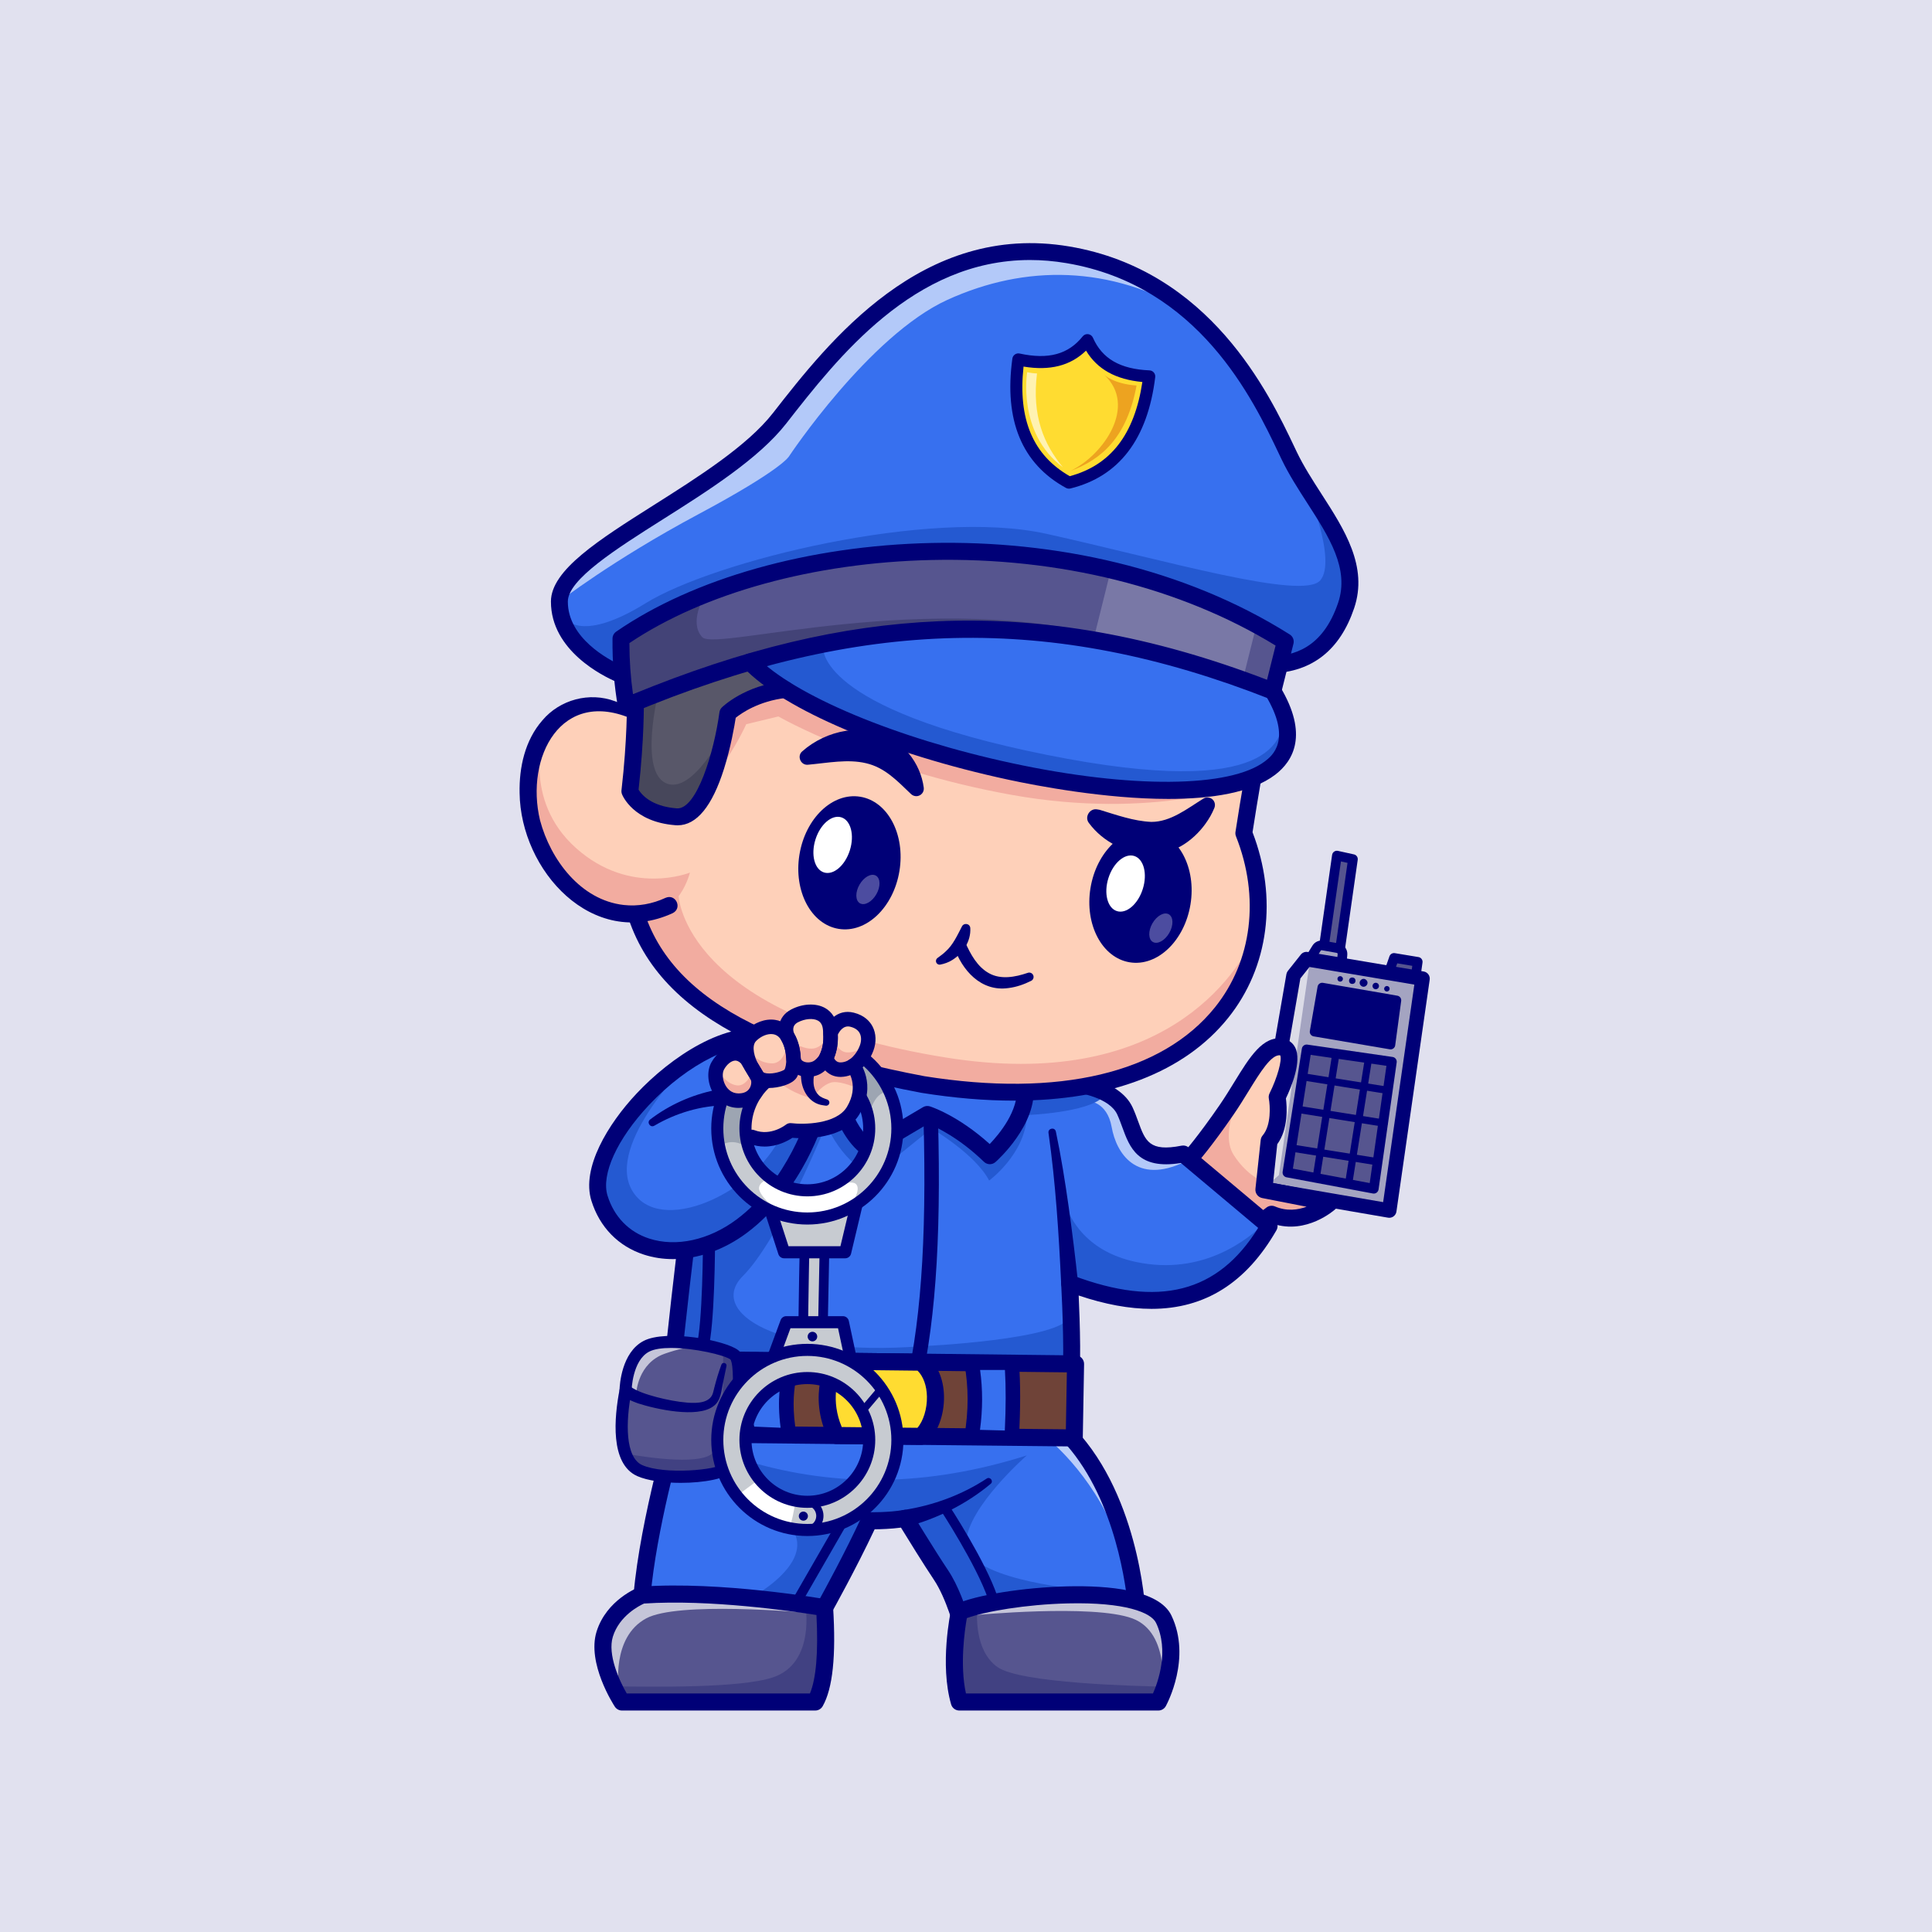 <?xml version="1.0" encoding="utf-8"?>
<!-- Generator: Adobe Illustrator 27.5.0, SVG Export Plug-In . SVG Version: 6.00 Build 0)  -->
<svg version="1.1" id="Layer_1" xmlns="http://www.w3.org/2000/svg" xmlns:xlink="http://www.w3.org/1999/xlink" x="0px" y="0px"
	 viewBox="0 0 4000 4000" style="enable-background:new 0 0 4000 4000;" xml:space="preserve">
<g>
	<g>
		<rect style="fill:#E1E1EF;" width="4000" height="4000"/>
	</g>
	<g>
		<g>
			<path style="fill:#3770EF;" d="M2353.85,3337.5l-188.75,17.15l-171.5,15.551c0,0-17.5-67.7-45.4-109.351
				c-27.85-41.65-73.85-117.25-73.85-117.25c-34.7,5.95-74.75,4.95-74.75,4.95c-39.1,84.7-92.35,180-92.35,180
				s-52.55,17.85-118.5,32.6c-114.05,25.6-268.15,42.1-259.35-58.65c13.85-158.9,79.1-376.35,79.1-376.35l244.2-12
				c0,0,406.1-91.4,547.3,43.5c0.95,0.9,1.9,1.849,2.85,2.8c75.25,73.5,113.3,178.4,132.4,258.9
				C2351.25,3287.05,2353.85,3337.5,2353.85,3337.5z"/>
		</g>
		<g style="opacity:0.66;">
			<path style="fill:#FFFFFF;" d="M2335.25,3219.35c-8.15-8.5-16.1-21.5-23.55-40.05c-53.05-131.9-144.3-202.2-144.3-202.2
				l35.45-16.65C2278.1,3033.95,2316.15,3138.85,2335.25,3219.35z"/>
		</g>
		<g>
			<path style="fill:#2459D1;" d="M2226.8,3289.5c0,0-25.35,28.251-61.7,65.15l-171.5,15.551c0,0-17.5-67.7-45.4-109.351
				c-27.85-41.65-73.85-117.25-73.85-117.25c-34.7,5.95-74.75,4.95-74.75,4.95c-39.1,84.7-92.35,180-92.35,180
				s-52.55,17.85-118.5,32.6c-38.5-21.4-64-36.1-64-36.1s179.5-84.4,109.85-166.65c-69.7-82.25-173.8-116.949-173.8-116.949
				l90.8-15.15c178.45,52.35,368.95,52.1,574.4-13.1c0,0-122.2,106.55-126,180.45S2226.8,3289.5,2226.8,3289.5z"/>
		</g>
		<g>
			<path style="fill:#000077;" d="M1444.033,3398.235c-42.241,0-79.795-6.948-103.857-25.833
				c-21.201-16.641-31.016-41.335-28.389-71.421c13.882-158.899,77.126-370.969,79.812-379.919
				c2.148-7.163,8.577-12.195,16.047-12.561l242.671-11.929c31.658-6.975,418.511-88.655,561.88,48.303
				c144.612,138.135,158.75,381.406,159.282,391.694c0.488,9.473-6.594,17.639-16.04,18.496l-360.247,32.729
				c-8.623,0.774-16.528-4.795-18.694-13.167c-0.168-0.649-17.097-65.33-42.949-103.936c-21.741-32.466-54.661-85.85-68.179-107.908
				c-21.038,2.717-41.982,3.357-54.531,3.462c-38.379,81.682-87.681,170.005-88.196,170.925c-2.131,3.813-5.603,6.702-9.739,8.105
				C1691.953,3352.385,1552.539,3398.235,1444.033,3398.235z M1421.946,2943.157c-13.645,47.493-63.25,226.685-74.973,360.901
				c-1.606,18.374,3.162,31.262,15.005,40.557c58.423,45.867,254.253-4.717,333.142-30.635
				c12.192-22.102,55.647-101.733,88.455-172.842c2.952-6.399,9.507-10.305,16.477-10.256c0.378,0.005,38.777,0.884,71.304-4.69
				c7.134-1.226,14.304,2.036,18.071,8.228c0.459,0.754,46.113,75.771,73.469,116.621c21.45,32.031,36.758,77.292,43.682,100.256
				l328.164-29.812c-5.923-56.746-33.523-242.734-146.938-351.072c-132.727-126.775-527.273-39.937-531.243-39.048
				c-0.989,0.222-1.997,0.359-3.008,0.408L1421.946,2943.157z"/>
		</g>
		<g>
			<g>
				<polygon style="fill:#56558F;" points="2886.157,1983.265 2935.248,1991.384 2930.289,2026.666 2874.504,2016.488 				"/>
			</g>
			<g>
				<path style="fill:#000077;" d="M2930.288,2036.667c-0.598,0-1.199-0.054-1.794-0.164l-55.784-10.181
					c-2.878-0.525-5.381-2.283-6.851-4.812s-1.76-5.574-0.791-8.335l11.653-33.223c1.609-4.583,6.274-7.346,11.067-6.555
					l49.092,8.12c5.356,0.886,9.028,5.881,8.271,11.257l-4.961,35.283c-0.378,2.698-1.841,5.122-4.048,6.716
					C2934.426,2036.013,2932.375,2036.667,2930.288,2036.667z M2887.815,2008.75l34.021,6.211l2.151-15.303l-31.174-5.156
					L2887.815,2008.75z"/>
			</g>
			<g>
				<polyline style="fill:#56558F;" points="2740.372,1964.05 2767.893,1771.405 2801.116,1778.717 2773.595,1971.361 				"/>
			</g>
			<g>
				<path style="fill:#000077;" d="M2773.608,1981.365c-0.471,0-0.947-0.034-1.426-0.103c-5.469-0.781-9.268-5.847-8.486-11.313
					l26.208-183.462l-13.635-3l-25.999,181.978c-0.784,5.466-5.864,9.26-11.313,8.486c-5.469-0.781-9.268-5.847-8.486-11.313
					l27.522-192.646c0.393-2.754,1.917-5.22,4.204-6.804c2.285-1.584,5.134-2.141,7.844-1.548l33.223,7.312
					c5.112,1.123,8.491,5.999,7.751,11.179l-27.52,192.646C2782.783,1977.764,2778.503,1981.362,2773.608,1981.365z"/>
			</g>
			<g>
				<path style="fill:#A4A4C1;" d="M2713.967,1982.273l11.816-19.15c2.633-4.267,7.604-6.494,12.541-5.617l31.08,5.519
					c6.233,1.107,10.59,6.788,10.042,13.094l-1.326,15.265"/>
			</g>
			<g>
				<path style="fill:#000077;" d="M2778.132,2001.384c-0.291,0-0.583-0.012-0.876-0.037c-5.503-0.479-9.575-5.327-9.099-10.828
					l1.326-15.266c0.1-1.155-0.684-2.18-1.826-2.383l-31.082-5.52c-0.894-0.164-1.794,0.237-2.28,1.021l-11.816,19.153
					c-2.9,4.7-9.065,6.157-13.762,3.259c-4.7-2.9-6.16-9.063-3.259-13.762l11.816-19.15c4.817-7.808,13.765-11.807,22.798-10.212
					l31.082,5.52c11.409,2.024,19.258,12.258,18.257,23.804l-1.326,15.266C2787.629,1997.456,2783.262,2001.384,2778.132,2001.384z"
					/>
			</g>
			<g>
				<polygon style="fill:#A4A4C1;" points="2704.917,1985.744 2945.165,2026.157 2876.302,2506.281 2602.025,2459.05 
					2678.14,2019.463 				"/>
			</g>
			<g style="opacity:0.62;">
				<polygon style="fill:#FFFFFF;" points="2711.764,1991.384 2647.893,2432.769 2627.562,2450.868 2685.579,2016.488 				"/>
			</g>
			<g>
				<path style="fill:#000077;" d="M2876.301,2521.282c-0.847,0-1.699-0.071-2.546-0.217l-274.277-47.231
					c-3.921-0.676-7.415-2.883-9.709-6.135s-3.203-7.285-2.524-11.206l76.116-439.587c0.43-2.476,1.472-4.802,3.035-6.77
					l26.777-33.718c3.396-4.275,8.867-6.353,14.233-5.464l240.249,40.413c8.03,1.35,13.516,8.862,12.361,16.921l-68.865,480.125
					c-0.576,4.011-2.749,7.617-6.025,10.002C2882.544,2520.291,2879.451,2521.282,2876.301,2521.282z M2619.365,2446.816
					l244.277,42.065l64.597-450.361l-217.083-36.516l-18.892,23.789L2619.365,2446.816z"/>
			</g>
			<g>
				<path style="fill:#000077;" d="M2739.054,2034.86l154.052,26.629c5.1,0.882,8.589,5.638,7.898,10.767l-12.401,92.045
					c-0.727,5.396-5.783,9.115-11.151,8.202l-157.677-26.832c-5.255-0.894-8.781-5.89-7.865-11.141l16.026-91.842
					C2728.848,2037.458,2733.823,2033.955,2739.054,2034.86z"/>
			</g>
			<g>
				
					<ellipse transform="matrix(0.707 -0.707 0.707 0.707 -611.726 2592.597)" style="fill:#000077;" cx="2823.678" cy="2034.717" rx="8.051" ry="8.051"/>
			</g>
			<g>
				<path style="fill:#000077;" d="M2855.041,2041.412c0,3.697-2.997,6.694-6.694,6.694c-3.697,0-6.694-2.997-6.694-6.694
					c0-3.697,2.997-6.694,6.694-6.694C2852.044,2034.717,2855.041,2037.714,2855.041,2041.412z"/>
			</g>
			<g>
				<circle style="fill:#000077;" cx="2799.733" cy="2030.441" r="6.694"/>
			</g>
			<g>
				<path style="fill:#000077;" d="M2877.107,2047.114c0,3.149-2.553,5.703-5.702,5.703s-5.703-2.553-5.703-5.703
					c0-3.149,2.553-5.702,5.703-5.702S2877.107,2043.965,2877.107,2047.114z"/>
			</g>
			<g>
				<path style="fill:#000077;" d="M2780.413,2026.666c0,3.149-2.553,5.703-5.702,5.703s-5.702-2.553-5.702-5.703
					s2.553-5.703,5.702-5.703S2780.413,2023.517,2780.413,2026.666z"/>
			</g>
			<g>
				<polygon style="fill:#56558F;" points="2705.227,2172.64 2881.786,2198.212 2844.262,2461.176 2665.434,2427.624 				"/>
			</g>
			<g>
				<path style="fill:#000077;" d="M2844.263,2471.174c-0.615,0-1.23-0.056-1.843-0.171l-178.828-33.55
					c-5.313-0.996-8.87-6.033-8.037-11.372l39.792-254.983c0.845-5.413,5.872-9.141,11.313-8.354l176.56,25.571
					c5.459,0.791,9.246,5.85,8.467,11.311l-37.524,262.961c-0.386,2.7-1.858,5.125-4.075,6.714
					C2848.376,2470.53,2846.338,2471.174,2844.263,2471.174z M2676.812,2419.585l159.028,29.834l34.639-242.739l-156.897-22.725
					L2676.812,2419.585z"/>
			</g>
			<g>
				<path style="fill:#000077;" d="M2726.001,2440.269c-0.391,0-0.786-0.029-1.184-0.093c-4.092-0.649-6.882-4.492-6.233-8.582
					l39.878-251.345c0.649-4.094,4.495-6.887,8.582-6.233c4.092,0.649,6.882,4.492,6.233,8.582l-39.878,251.345
					C2732.813,2437.637,2729.624,2440.269,2726.001,2440.269z"/>
			</g>
			<g>
				<path style="fill:#000077;" d="M2792.847,2454.216c-0.391,0-0.786-0.029-1.184-0.093c-4.092-0.649-6.882-4.492-6.233-8.582
					l39.875-251.345c0.649-4.089,4.504-6.887,8.582-6.233c4.092,0.649,6.882,4.492,6.233,8.582l-39.875,251.345
					C2799.658,2451.584,2796.47,2454.216,2792.847,2454.216z"/>
			</g>
			<g>
				<path style="fill:#000077;" d="M2873.337,2264.988c-0.396,0-0.793-0.029-1.194-0.095l-172.874-27.654
					c-4.092-0.654-6.875-4.5-6.221-8.589c0.652-4.092,4.509-6.902,8.589-6.221l172.874,27.654c4.092,0.654,6.875,4.5,6.221,8.589
					C2880.144,2262.361,2876.956,2264.988,2873.337,2264.988z"/>
			</g>
			<g>
				<path style="fill:#000077;" d="M2865.654,2332.842c-0.396,0-0.793-0.029-1.194-0.095l-172.874-27.654
					c-4.092-0.654-6.875-4.5-6.221-8.589c0.652-4.092,4.512-6.895,8.589-6.221l172.874,27.654c4.092,0.654,6.875,4.5,6.221,8.589
					C2872.461,2330.215,2869.272,2332.842,2865.654,2332.842z"/>
			</g>
			<g>
				<path style="fill:#000077;" d="M2852.314,2412.839c-0.396,0-0.793-0.029-1.194-0.095l-172.874-27.654
					c-4.092-0.654-6.875-4.5-6.221-8.589c0.654-4.092,4.521-6.89,8.589-6.221l172.874,27.654c4.092,0.654,6.875,4.5,6.221,8.589
					C2859.121,2410.212,2855.933,2412.839,2852.314,2412.839z"/>
			</g>
		</g>
		<g>
			<path style="fill:#FED0B9;" d="M2753.5,2490.05c0,0-56.45,51.35-120.7,23.85l-32.5,24.95l-137.75-139c0,0,32.35-37,77.25-102.45
				c12.15-17.75,23.2-35.9,33.6-52.8c27.9-45.3,51.25-81.55,79.95-76.849c39.4,6.4-9.2,103.6-9.2,103.6s11.15,58.3-16.6,90.75
				l-9.25,85.751l-1.65,15.399L2753.5,2490.05z"/>
		</g>
		<g>
			<path style="fill:#F2ACA0;" d="M2753.5,2490.05c0,0-56.45,51.35-120.7,23.85l-32.5,24.95l-137.75-139c0,0,32.35-37,77.25-102.45
				c12.15-17.75,23.2-35.9,33.6-52.8l4.8-0.95c0,0-56.9,96.7-23.8,147.85c23.35,36.1,50.15,50.8,63.9,56.35l-1.65,15.399
				L2753.5,2490.05z"/>
		</g>
		<g>
			<path style="fill:#000077;" d="M2600.3,2556.331c-5.256,0-10.457-2.358-13.901-6.853c-5.879-7.671-4.429-18.655,3.242-24.536
				l32.524-24.932c5.022-3.848,11.726-4.685,17.542-2.195c24.268,10.396,47.371,7.231,65.449,0.596l-91.863-17.971
				c-8.916-1.746-15.012-10.02-14.041-19.05l10.898-101.157c0.378-3.506,1.807-6.814,4.097-9.495
				c18.145-21.233,15.342-62.148,12.729-76.123c-0.701-3.745-0.161-7.659,1.538-11.069c15.967-32,26.416-69.524,22.007-78.547
				c-18.035-2.925-42.007,35.889-65.107,73.462c-9.775,15.903-19.885,32.346-31.189,48.833
				c-44.941,65.552-77.153,102.539-78.503,104.08c-6.362,7.275-17.415,8.013-24.688,1.653c-7.275-6.362-8.018-17.417-1.658-24.692
				c0.317-0.364,32.319-37.146,75.981-100.83c10.813-15.769,20.688-31.836,30.242-47.373
				c31.804-51.738,59.236-96.458,100.571-89.673c11.243,1.838,20.217,8.291,25.266,18.167c14.546,28.459-8.352,82.92-19.138,105.503
				c2.17,16.516,5.61,62.813-17.888,94.858l-8.64,80.188l121.101,23.694c6.494,1.272,11.714,6.094,13.496,12.466
				c1.78,6.372-0.186,13.203-5.081,17.656c-2.527,2.297-60.154,53.667-129.551,30.72l-24.802,19.011
				C2607.759,2555.154,2604.016,2556.331,2600.3,2556.331z"/>
		</g>
		<g>
			<path style="fill:#3770EF;" d="M2627.55,2538.4c-98.3,171.051-244.5,182.15-413.05,118.5c0,0,0.95,16.95,1.95,41.6
				c0.3,7.15,0.6,15,0.85,23.25c1.85,54.3,2.95,127.1-2.8,153.25c-9.65,43.7-821.15-56.75-821.15-56.75s25.55-240.35,32.7-279.85
				c7.2-39.55,26.3-246.75,26.3-246.75l24.25-16.3l124.5-83.7l613.4,50.95c0,0,16.35,1.1,36.95,6.25c28,7,63.9,21.55,77.6,51.25
				c23.8,51.6,21.55,108.6,120.75,89.05l12.75,10.7l155.5,130.55L2627.55,2538.4z"/>
		</g>
		<g style="opacity:0.62;">
			<path style="fill:#FFFFFF;" d="M2462.55,2399.85c-2.7,1.9-5.8,3.7-9.3,5.4c-100.65,48.6-142.05-17.6-151.7-71.901
				c-9.6-53.8-49.35-54.05-50.1-54.05v-30.45c28,7,63.9,21.55,77.6,51.25c23.8,51.6,21.55,108.6,120.75,89.05L2462.55,2399.85z"/>
		</g>
		<g>
			<path style="fill:#2459D1;" d="M1928.775,2336.346c0,0,90.853,53.282,119.118,107.827c0,0,75.372-54.793,78.347-135.62
				c0,0,125.207-4.463,157.934-37.686c32.727-33.223-218.12-81.432-273.812-92.038c-55.692-10.606-101.553-30.779-158.833-19.829
				s-180.02-9.1-180.02-9.1s-0.158,215.183,134.559,285.596L1928.775,2336.346z"/>
		</g>
		<g>
			<path style="fill:#2459D1;" d="M2214.5,2875c-9.65,43.7-821.15-56.75-821.15-56.75s25.55-240.35,32.7-279.85
				c7.2-39.55,26.3-246.75,26.3-246.75l24.25-16.3l227.3,68.8c0,0-91.5,223.2-166,297.85c-74.55,74.7,73.45,167.9,368.6,145.3
				c0,0,293.6-13.15,308-61.7c0.4-1.35,1.35-2.65,2.8-3.85C2219.15,2776.05,2220.25,2848.85,2214.5,2875z"/>
		</g>
		<g>
			<path style="fill:#2459D1;" d="M2630.525,2537.656c-98.3,171.05-244.5,182.15-413.05,118.5c0,0,0.95,16.95,1.95,41.6
				c-1.55-1.1-1.95-1.7-1.95-1.7l-20.9-229.9c12.7,53.65,49.75,124.1,155.3,146.6c138.4,29.45,233.65-47.45,269.15-83.1
				L2630.525,2537.656z"/>
		</g>
		<g>
			<path style="fill:#000077;" d="M1453.85,2804.031c-1.138,0-2.292-0.156-3.442-0.483c-6.636-1.897-10.481-8.816-8.584-15.454
				c13.25-46.37,13.604-217.991,13.606-219.719c0.007-6.899,5.603-12.485,12.5-12.485c0.005,0,0.01,0,0.015,0
				c6.904,0.007,12.493,5.61,12.485,12.515c-0.007,7.197-0.369,176.86-14.568,226.56
				C1464.292,2800.452,1459.287,2804.031,1453.85,2804.031z"/>
		</g>
		<g>
			<path style="fill:#000077;" d="M1890.718,2885.5c-1.096,0-2.207-0.12-3.32-0.371c-8.079-1.824-13.152-9.856-11.326-17.935
				c33.372-147.766,43.982-333.127,34.402-601.018c-0.295-8.279,6.174-15.232,14.453-15.527c8.364-0.256,15.229,6.177,15.527,14.453
				c9.678,270.581-1.155,458.311-35.12,608.699C1903.76,2880.771,1897.573,2885.5,1890.718,2885.5z"/>
		</g>
		<g>
			<path style="fill:#000077;" d="M2141.709,2903.513c-17.256,0-37.415-0.486-60.33-1.453
				c-68.823-2.905-163.955-10.181-282.756-21.619c-201.982-19.448-405.396-44.565-407.427-44.817
				c-9.475-1.174-16.26-9.724-15.251-19.219c1.047-9.839,25.71-241.448,32.91-281.14c6.951-38.318,25.884-243.176,26.074-245.239
				c0.483-5.239,3.298-9.983,7.666-12.917l148.757-99.983c8.03-5.398,18.896-3.257,24.287,4.763s3.259,18.894-4.763,24.285
				l-141.863,95.349c-3.689,39.558-19.241,204.26-25.72,239.988c-5.869,32.354-24.734,205.908-30.71,261.484
				c348.628,42.766,730.874,77.798,785.913,62.087c5.881-41.396,1.047-161.89-1.465-207.212c-0.327-5.911,2.354-11.584,7.126-15.083
				c4.775-3.496,10.994-4.346,16.528-2.258c178.45,67.388,300.938,36.191,384.219-98.313l-160.076-134.402
				c-88.911,14.607-106.067-32.439-121.262-74.089c-3.181-8.723-6.47-17.742-10.405-26.267
				c-15.869-34.385-77.439-45.872-99.824-47.395c-9.634-0.657-16.926-8.992-16.284-18.628c0.647-9.636,8.982-16.858,18.596-16.296
				c4.128,0.271,101.448,7.327,129.29,67.651c4.541,9.839,8.083,19.551,11.509,28.94c14.919,40.898,23.14,63.428,89.954,50.234
				c5.205-1.018,10.583,0.356,14.644,3.765l177.769,149.255c6.494,5.452,8.145,14.773,3.921,22.124
				c-62.488,108.726-147.908,162.727-258.728,162.734c-45.837,0.005-95.996-9.229-150.713-27.646
				c2.378,51.831,6.196,160.859-1.702,196.58c-4.231,19.126-29.026,22.244-54.063,23.801
				C2167.512,2903.201,2155.542,2903.513,2141.709,2903.513z"/>
		</g>
		<g>
			<path style="fill:#3770EF;" d="M1728.037,2240.385c0,0,15.19,101.64,71.572,138.087l120.349-71.171
				c0,0,60.744,19.105,129.421,85.552c0,0,79.587-69.917,73.141-142.81c-6.446-72.893-232.81-91.041-232.81-91.041"/>
		</g>
		<g>
			<path style="fill:#000077;" d="M2049.382,2410.352c-4.397,0-8.787-1.648-12.17-4.924
				c-51.343-49.675-98.289-71.775-115.549-78.804l-113.145,66.912c-5.713,3.374-12.842,3.23-18.408-0.366
				c-62.305-40.276-78.713-145.728-79.38-150.195c-1.428-9.561,5.161-18.467,14.719-19.895c9.568-1.448,18.462,5.161,19.895,14.714
				c0.2,1.313,13.191,83.608,55.369,119.695l110.337-65.251c4.275-2.529,9.421-3.12,14.158-1.631
				c2.488,0.781,58.291,18.801,123.889,78.027c20.222-21.165,60.198-69.492,55.991-117.048
				c-3.506-39.636-131.426-68.269-216.777-75.139c-9.634-0.776-16.814-9.211-16.04-18.845c0.774-9.631,9.182-16.873,18.84-16.042
				c40.259,3.228,241.467,23.552,248.84,106.943c7.148,80.798-75.5,154.404-79.021,157.498
				C2057.62,2408.906,2053.496,2410.352,2049.382,2410.352z"/>
		</g>
		<g>
			<path style="fill:#6F4338;" d="M1397.059,2968.665l827.065,8.43l2.672-153.232l-818.904-9.265
				C1399.337,2858.903,1396.565,2911.453,1397.059,2968.665z"/>
		</g>
		<g>
			<path style="fill:#000077;" d="M2224.126,2994.753c-0.061,0-0.122,0-0.183,0l-827.065-8.43
				c-9.622-0.098-17.395-7.883-17.478-17.507c-0.554-64.294,3.096-115.835,11.155-157.566c1.621-8.381,9.021-14.294,17.539-14.309
				l818.904,9.263c4.702,0.054,9.187,1.98,12.466,5.352c3.276,3.374,5.073,7.913,4.99,12.615l-2.673,153.232
				C2241.611,2987.043,2233.745,2994.753,2224.126,2994.753z M1414.673,2951.184l792.1,8.074l2.058-117.939l-786.138-8.892
				C1417.49,2865.264,1414.849,2904.395,1414.673,2951.184z"/>
		</g>
		<g>
			<path style="fill:#FFDC31;" d="M1731.315,2818.258c0,0-41.913,68.461,0,153.814l175.221,1.786
				c35.337-29.986,45.093-118.179,0-153.618L1731.315,2818.258z"/>
		</g>
		<g>
			<path style="fill:#000077;" d="M1906.536,2991.516c-0.061,0-0.12,0-0.181,0l-175.22-1.785
				c-6.667-0.068-12.729-3.889-15.671-9.875c-45.669-93.003-1.128-167.686,0.791-170.82c3.213-5.244,8.918-8.438,15.061-8.438
				c0.066,0,0.132,0,0.2,0l175.22,1.982c3.889,0.044,7.654,1.372,10.713,3.774c23.171,18.213,36.311,48.21,36.99,84.465
				c0.737,39.194-13.582,77.073-36.477,96.501C1914.768,2990.032,1910.718,2991.516,1906.536,2991.516z M1742.729,2954.529
				l156.697,1.597c12.251-13.936,20.176-39.373,19.702-64.641c-0.425-22.571-7.405-41.76-19.336-53.662l-157.69-1.782
				C1734.055,2854.316,1719.719,2899.539,1742.729,2954.529z"/>
		</g>
		<g>
			<path style="fill:#3770EF;" d="M2011.557,2821.428c9.248,50.21,8.913,101.411,0,153.5l83.055,2.166
				c2.992-55.469,3.741-108.252,0-155.667H2011.557z"/>
		</g>
		<g>
			<path style="fill:#000077;" d="M2094.619,2992.095c-0.132,0-0.266-0.002-0.398-0.005l-83.054-2.166
				c-4.351-0.115-8.438-2.112-11.201-5.474c-2.761-3.364-3.928-7.761-3.193-12.051c8.735-51.064,8.748-100.945,0.034-148.254
				c-0.808-4.38,0.374-8.892,3.223-12.314c2.852-3.423,7.075-5.403,11.528-5.403h83.054c7.827,0,14.338,6.018,14.954,13.821
				c3.408,43.215,3.418,94.785,0.024,157.654C2109.16,2985.879,2102.561,2992.095,2094.619,2992.095z M2028.965,2960.378
				l51.404,1.34c2.266-48.528,2.346-89.778,0.242-125.291h-51.431C2034.79,2876.489,2034.717,2918.04,2028.965,2960.378z"/>
		</g>
		<g>
			<path style="fill:#3770EF;" d="M1644.788,2818.265c0,0-29.15,50.151-10.78,153.67l-83.199-3.591
				c0,0-35.846-85.348,11.821-153.746L1644.788,2818.265z"/>
		</g>
		<g>
			<path style="fill:#000077;" d="M1634.009,2987.073c-0.217,0-0.435-0.005-0.652-0.015l-83.201-3.591
				c-5.854-0.251-11.035-3.86-13.303-9.26c-1.597-3.799-38.474-93.887,13.359-168.262c2.966-4.255,7.957-6.702,13.091-6.467
				l82.158,3.665c5.291,0.237,10.073,3.22,12.61,7.866c2.522,4.617,2.463,10.208-0.144,14.768
				c-0.439,0.798-25.938,48.154-9.016,143.516c0.803,4.519-0.491,9.16-3.513,12.615
				C1642.517,2985.198,1638.362,2987.073,1634.009,2987.073z M1561.709,2953.665l54.507,2.354
				c-7.957-59.6-0.4-100.654,6.687-123.579l-52.28-2.332C1542.488,2877.253,1555.139,2932.507,1561.709,2953.665z"/>
		</g>
		<g>
			<g>
				<path style="fill:#56558F;" d="M1506.9,3038.2c-15.1,19.6-133.65,28.3-182.5,6.449c-14.35-6.4-23.6-19.05-29.35-34.95
					c-13.7-38.25-6.8-95.45,0.1-130.9c0,0,0-2.15,0.3-5.85c1.25-17.2,7.95-67.45,42.85-85.65c25.7-13.4,79.35-10.05,122.4-1.7
					c13.7,2.649,26.35,5.85,36.65,9.15v0.05c10.75,3.4,18.9,7,23.2,10.35C1541.85,2821.8,1522,3018.65,1506.9,3038.2z"/>
			</g>
			<g style="opacity:0.66;">
				<path style="fill:#FFFFFF;" d="M1460.7,2785.6c1.9,1.9-30-2.25-84.85,17.25c-54.85,19.55-58.35,79.8-58.35,79.8l-22.05-9.7
					c1.25-17.2,7.95-67.45,42.85-85.65C1364,2773.9,1417.65,2777.25,1460.7,2785.6z"/>
			</g>
			<g>
				<path style="fill:#414182;" d="M1506.9,3038.2c-15.1,19.6-133.65,28.3-182.5,6.449c-14.35-6.4-23.6-19.05-29.35-34.95
					c48.8,8.65,163.65,25.25,183.1-4.449c25.05-38.201,17.85-207.5,19.2-210.45c10.75,3.4,18.9,7,23.2,10.35
					C1541.85,2821.8,1522,3018.65,1506.9,3038.2z"/>
			</g>
			<g>
				<path style="fill:#000077;" d="M1409.297,3070.105c-34.229,0-68.542-4.448-89.973-14.021
					c-56.919-25.427-47.527-122.344-36.631-178.63c0.315-10.247,4.131-77.437,49.841-101.228
					c46.738-24.316,169.399-1.394,195.686,19.08c5.002,3.899,20.229,15.762,11.628,126.243
					c-0.837,10.752-8.596,105.588-23.052,124.314C1504.79,3061.411,1457.131,3070.103,1409.297,3070.105z M1389.29,2790.798
					c-18.459,0-34.751,2.161-45.212,7.605c-35.166,18.301-36.404,79.929-36.411,80.549c-0.012,0.75-0.088,1.514-0.232,2.249
					c-12.368,63.215-13.062,136.355,22.085,152.056c45.984,20.537,155.796,10.1,167.549-2.747
					c12.776-19.448,28.738-194.492,15.254-215.879C1498.999,2805.19,1436.936,2790.798,1389.29,2790.798z M1295.166,2878.801h0.049
					H1295.166z"/>
			</g>
			<g>
				<path style="fill:#000077;" d="M1304.064,2870.023c15.149,11.194,36.395,17.319,55.5,22.571
					c20.818,5.392,42.639,9.719,64.008,11.457c20.093,1.461,48.184,1.05,53.121-22.165c0.699-1.924,1.367-5.829,2.007-7.972
					c4.129-16.487,9.025-32.634,14.895-48.595c2.32-6.236,11.864-3.542,10.51,3.025c0.025,0.034-6.818,32.608-6.804,32.653
					c-4.108,17.749-3.999,39.042-20.548,50.634c-32.926,24.888-118.619,5.997-156.108-6.21c-12.049-4.514-24.385-9.114-34.378-17.84
					C1275.016,2875.563,1292.152,2858.573,1304.064,2870.023L1304.064,2870.023z"/>
			</g>
		</g>
		<g>
			<path style="fill:#3770EF;" d="M1698.75,2265.65l-0.2,1l-7.5,40.65c0,0-41.85,146.55-155.4,231.35
				c-113.55,84.8-257.35,61.55-294.55-58c-25-80.35,77.65-218.1,191.65-289c55.6-34.6,113.85-53.3,161.35-41.75
				C1739.05,2185.15,1698.75,2265.65,1698.75,2265.65z"/>
		</g>
		<g>
			<path style="fill:#2459D1;" d="M1698.55,2266.65l-7.5,40.65c0,0-41.85,146.55-155.4,231.35c-113.55,84.8-257.35,61.55-294.55-58
				c-25-80.35,77.65-218.1,191.65-289c0,0-180.25,175.8-124.2,272.8c56.05,97,253.6,5.7,308.3-113
				C1633.75,2314.8,1665.4,2284.45,1698.55,2266.65z"/>
		</g>
		<g>
			<path style="fill:#000077;" d="M1504.146,2288.479c-52.178,0.207-104.311,15.705-149.306,42.092
				c-8.349,5.12-16.611-6.843-8.77-12.795c39.532-30.247,86.136-51,134.967-60.921c7.634-1.426,14.179-2.654,22.276-3.365
				C1527.911,2252.287,1528.832,2288.49,1504.146,2288.479L1504.146,2288.479z"/>
		</g>
		<g>
			<path style="fill:#000077;" d="M1393.293,2606.833c-20.698,0-40.935-3.047-60.112-9.272
				c-53.096-17.236-91.726-56.909-108.774-111.709c-21.042-67.629,34.446-158.813,93.391-221.599
				c70.359-74.946,186.008-154.326,280.432-131.357c60.942,14.822,99.861,39.629,115.669,73.738
				c16.145,34.829,1.152,65.549,0.508,66.841c-4.326,8.64-14.841,12.139-23.484,7.815c-8.643-4.326-12.141-14.841-7.815-23.484
				c0.249-0.535,8.064-17.593-1.213-36.987c-11.177-23.362-42.966-42.004-91.936-53.914
				c-63.652-15.498-165.063,34.409-246.643,121.306c-65.588,69.858-99.143,143.357-85.491,187.246
				c13.579,43.645,44.18,75.186,86.165,88.816c55.903,18.145,123.645,3.32,181.201-39.658
				c107.278-80.107,148.635-220.72,149.041-222.131c2.666-9.285,12.371-14.663,21.638-12c9.287,2.659,14.666,12.332,12.014,21.621
				c-1.775,6.216-44.81,153.23-161.75,240.552C1498.647,2588.115,1444.578,2606.833,1393.293,2606.833z"/>
		</g>
		<g>
			<g>
				<path style="fill:#FED0B9;" d="M1910.544,2245.318c-392.4-73.851-592.177-207.451-610.63-440.16l-0.33-12.503l-6.777-247.882
					c25.292-24.295,52.039-46.577,80.267-66.737c220.096-157.35,531.252-184.913,977.099-20.096
					c79.557,29.356,163.396,64.883,251.809,106.862c0,0-4.543,25.2-10.43,59.907c-5.063,29.76-11.192,66.469-16.352,100.328
					c26.497,66.814,35.727,137.354,26.002,204.55C2571.034,2139.484,2356.787,2316.745,1910.544,2245.318z"/>
			</g>
			<g>
				<path style="fill:#F2ACA0;" d="M2582.76,1623.184c0,0-194.67,74.956-487.129,22.72
					c-292.459-52.235-484.084-162.565-484.084-162.565l-66.572,16.044c-27.201,59.584-76.218,123.974-76.218,123.974
					l-95.683-145.321c220.096-157.35,531.252-184.913,977.099-20.096C2424.023,1508.083,2582.76,1623.184,2582.76,1623.184z"/>
			</g>
			<g>
				<path style="fill:#F2ACA0;" d="M2601.202,1929.589c-30.168,209.896-244.416,387.157-690.658,315.729
					c-392.4-73.851-592.177-207.451-610.63-440.16l-0.33-12.503l105.527,62.797c0,0,10.051,247.36,554.426,334.231
					C2403.889,2260.638,2561.977,2021.008,2601.202,1929.589z"/>
			</g>
			<g>
				<path style="fill:#000077;" d="M2099.604,2278.777c-60.049,0.002-124.136-5.349-191.838-16.182
					c-203.562-38.315-351.548-91.772-452.878-163.513c-106.392-75.32-162.786-171.011-172.405-292.537
					c-0.762-9.636,6.431-18.064,16.064-18.828c9.67-0.757,18.066,6.431,18.828,16.064
					c17.339,219.084,201.274,349.954,596.394,424.336c278.386,44.519,492.278-6.113,601.804-142.695
					c76.985-96.006,93.198-228.306,43.372-353.904c-1.143-2.883-1.501-6.021-1.033-9.087
					c11.074-72.749,26.67-159.866,26.824-160.737c1.704-9.514,10.791-15.84,20.315-14.138c9.512,1.707,15.842,10.801,14.138,20.315
					c-0.154,0.847-15.017,83.894-25.969,155.198c52.385,136.123,33.701,279.443-50.342,384.248
					C2452.456,2220.081,2298.394,2278.767,2099.604,2278.777z"/>
			</g>
			<g>
				<path style="fill:#3770EF;" d="M2787.027,1253.57c-37.124,109.828-113.12,121.508-154.399,122.947
					c-41.231,1.45-226.599-119.479-529.373-142.184c-289.664-21.75-804.195,151.105-816.259,162.883
					c0.934,0.388,1.456,0.569,1.456,0.569c-1.589,0.17-2.05-0.049-1.504-0.582c-13.801-5.612-118.354-50.644-128.061-138.464
					c-0.024-0.109-0.049-0.219-0.073-0.327c-0.437-4.232-0.692-8.574-0.657-13.048c0.211-103.175,337.191-227.308,455.871-379.327
					c118.693-152.068,304.115-387.86,596.938-338.522c106.768,18.012,189.87,64.127,254.83,120.553
					c113.089,98.339,171.103,227.963,203.264,295.212c9.584,20.02,21.072,39.639,33.19,59.003c0,0,0.073,0.121,0.17,0.352
					C2754.302,1085.632,2817.121,1164.663,2787.027,1253.57z"/>
			</g>
			<g>
				<path style="fill:#2459D1;" d="M2787.027,1253.57c-37.124,109.828-113.12,121.508-154.399,122.947
					c-41.231,1.45-226.599-119.479-529.373-142.184c-289.664-21.75-804.195,151.105-816.259,162.883
					c0.934,0.388,1.456,0.569,1.456,0.569c-1.589,0.17-2.05-0.049-1.504-0.582c-13.801-5.612-118.354-50.644-128.061-138.464
					c6.652,35.469,53.226,67.306,178.068-9.941c140.582-87.024,586.329-197.438,829.19-143.677
					c242.861,53.76,531.774,138.97,567.479,96.301c34.699-41.528-27.709-190.494-31.203-198.788
					C2754.302,1085.632,2817.121,1164.663,2787.027,1253.57z"/>
			</g>
			<g style="opacity:0.62;">
				<path style="fill:#FFFFFF;" d="M2465.795,648.068c-0.049-0.012-0.133-0.085-0.181-0.097
					c-166.616-99.032-342.346-100.927-504.152-27.142c-161.818,73.834-327.726,323.725-327.726,323.725
					s-11.908,26.17-188.844,120.708c-176.948,94.586-286.736,180.102-286.736,180.102
					c0.211-103.175,337.191-227.308,455.871-379.327c118.693-152.068,304.115-387.86,596.938-338.522
					C2317.733,545.527,2400.835,591.642,2465.795,648.068z"/>
			</g>
			<g>
				<path style="fill:#000077;" d="M1287.695,1415.322c-5.034,0-8.716-1.638-11.304-3.557
					c-27.119-11.589-135.957-64.473-135.74-166.448c0.139-64.966,99.026-127.52,213.528-199.951
					c90.422-57.197,192.91-122.029,246.067-190.117c115.71-148.213,309.37-396.272,613.606-344.973
					c292.092,49.253,413.796,305.19,465.767,414.478l5.22,10.955c14.067,29.399,32.974,58.752,51.26,87.139
					c47.532,73.792,96.685,150.093,67.51,236.348c-29.263,86.514-86.58,131.875-170.359,134.822
					c-16.177,0.474-39.495-9.163-81.929-26.812c-89.636-37.283-239.661-99.685-449.375-115.432
					c-270.337-20.334-741.582,131.958-800.313,157.495c-2.837,3.264-6.865,5.457-11.414,5.923
					C1289.343,1415.281,1288.503,1415.322,1287.695,1415.322z M2132.429,538.328c-240.371,0-397.366,201.108-504.595,338.46
					c-56.897,72.881-162.112,139.436-254.944,198.159c-96.919,61.309-197.141,124.705-197.239,170.444
					c-0.161,75.688,83.87,120.193,110.798,132.502c12.363-5.632,36.213-14.387,83.994-29.819
					c37.795-12.209,115.745-36.372,213.159-61.045c151.814-38.45,365.427-81.848,520.964-70.159
					c215.332,16.169,374.619,82.424,460.195,118.018c30.225,12.573,58.77,24.426,67.256,24.148
					c43.823-1.541,105.854-14.729,138.435-111.057c23.767-70.269-18.757-136.287-63.779-206.179
					c-18.875-29.297-38.389-59.595-53.408-90.984l-5.256-11.03c-53.831-113.208-165.85-348.772-439.978-394.998
					C2181.958,540.391,2156.76,538.328,2132.429,538.328z"/>
			</g>
			<g>
				<path style="fill:#3770EF;" d="M1552.312,1370.365c47.692-14.318,95.833-26.515,144.496-36.468
					c291.759-59.671,602.087-38.531,938.632,96.971c11.135,18.552,19.021,35.673,23.947,51.438
					C2753.742,1784.172,1758.314,1585.71,1552.312,1370.365z"/>
			</g>
			<g>
				<path style="fill:#2459D1;" d="M1552.312,1370.365c47.692-14.318,95.833-26.515,144.496-36.468l7.459,6.656
					c0,0-15.498,126.412,462.727,222.269c478.213,95.905,486.156-37.188,492.368-80.421c0.012-0.049,0.012-0.049,0.024-0.097
					C2753.742,1784.172,1758.314,1585.71,1552.312,1370.365z"/>
			</g>
			<g>
				<path style="fill:#585769;" d="M1506.845,1477.078c0,0-1.962,14.456-6.117,35.836
					c-12.213,62.091-43.392,182.576-100.995,178.185c-77.467-5.952-95.642-53.061-95.642-53.061
					c12.543-108.391,11.353-183.88,11.353-183.88c15.703-6.539,31.515-12.897,47.364-18.987
					c61.854-24.18,125.018-45.766,189.505-64.805c19.358,20.09,44.149,39.064,73.159,57.237
					C1548.178,1436.433,1506.845,1477.078,1506.845,1477.078z"/>
			</g>
			<g>
				<path style="fill:#47475B;" d="M1399.733,1691.099c-77.467-5.952-95.642-53.061-95.642-53.061
					c12.543-108.391,11.353-183.88,11.353-183.88c15.703-6.539,31.515-12.897,47.364-18.987c0,0-39.673,160.469,15.642,186.192
					c55.279,25.662,122.242-108.509,122.242-108.509s0,0,0.036,0.061C1488.515,1575.005,1457.336,1695.49,1399.733,1691.099z"/>
			</g>
			<g>
				<path style="fill:#FED0B9;" d="M1385.277,1874.76c-119.99,55.276-243.037-26.061-283.925-170.823
					c-39.774-174.65,75.831-301.52,213.812-221.053l-11.056,155.17L1385.277,1874.76z"/>
			</g>
			<g>
				<path style="fill:#F2ACA0;" d="M1126.25,1516.986c0,0-46.434,138.127,66.394,238.888
					c112.828,100.761,235.767,50.717,235.767,50.717s-22.486,93.493-100.321,84.468s-181.625-44.682-215.253-153.423
					S1126.25,1516.986,1126.25,1516.986z"/>
			</g>
			<g>
				<path style="fill:#56558F;" d="M2661.032,1328.416l-25.593,102.452c-87.053-34.217-171.084-61.135-252.786-81.287
					c-387.845-95.802-723.807-39.494-1085.896,112.329c-7.588-43.485-11.635-89.797-11.123-139.71
					c48.768-33.686,105.358-63.407,167.685-88.448C1789.74,1098.45,2295.257,1097.64,2661.032,1328.416z"/>
			</g>
			<g style="opacity:0.21;">
				<path style="fill:#FFFFFF;" d="M2599.125,1302.99l-24.696,98.863c0,0-165.935-47.21-178.856-49.741
					c-12.92-2.531-133.518-22.54-132.706-24.254s35.511-142.161,35.511-142.161l167.509,45.414"/>
			</g>
			<g>
				<path style="fill:#434377;" d="M2382.654,1349.581c-387.845-95.802-723.807-39.494-1085.896,112.329
					c-7.588-43.485-11.635-89.797-11.123-139.71c48.768-33.686,105.358-63.407,167.685-88.448l4.184,2.024
					c0,0-31.75,53.449-3.489,83.494c28.261,30.045,468.729-103.591,863.173,4.167
					C2342.328,1330.283,2364.085,1339.12,2382.654,1349.581z"/>
			</g>
			<g>
				<path style="fill:#000077;" d="M1296.738,1479.426c-2.9,0-5.791-0.72-8.398-2.146c-4.673-2.556-7.927-7.102-8.843-12.349
					c-8.02-46.011-11.838-94.099-11.348-142.927c0.059-5.686,2.874-10.989,7.554-14.221
					c319.329-220.623,955.933-270.928,1394.641,5.833c6.389,4.031,9.47,11.709,7.639,19.041l-25.596,102.471
					c-1.221,4.885-4.485,9.009-8.962,11.316c-4.478,2.31-9.734,2.573-14.417,0.73c-452.876-178.032-849.287-168.792-1325.503,30.891
					C1301.335,1478.975,1299.033,1479.426,1296.738,1479.426z M1303.108,1331.46c0.051,35.959,2.546,71.416,7.441,105.791
					c229.773-94.314,431.003-142.371,631.621-151.008c220.549-9.5,443.55,30.154,681.072,121.15l17.695-70.852
					c-196.099-120.288-448.582-183.105-712.842-177.126C1684.937,1164.939,1457.837,1227.546,1303.108,1331.46z"/>
			</g>
			<g>
				<path style="fill:#000077;" d="M2418.945,1654.067c-130.642,0.002-272.148-27.097-330.945-39.734
					c-249.688-53.655-464.919-144.663-548.325-231.855c-6.68-6.985-6.436-18.062,0.549-24.744c6.985-6.68,18.062-6.433,24.744,0.549
					c77.678,81.206,290.825,170.352,530.386,221.831c245.723,52.808,451.267,51.226,523.657-4.006
					c14.104-10.762,57.019-43.508,1.392-136.218c-4.971-8.289-2.283-19.038,6.003-24.011c8.291-4.968,19.036-2.283,24.011,6.003
					c59.285,98.811,27.19,153.54-10.173,182.051C2590.813,1641.65,2507.363,1654.067,2418.945,1654.067z"/>
			</g>
			<g>
				<path style="fill:#000077;" d="M1402.981,1708.699c-1.519,0-3.049-0.061-4.59-0.178
					c-87.495-6.704-109.709-61.831-110.613-64.175c-1.016-2.642-1.379-5.488-1.055-8.298
					c12.222-105.864,11.218-180.859,11.206-181.604c-0.151-9.663,7.561-17.62,17.222-17.771c0.095-0.002,0.188-0.002,0.281-0.002
					c9.536,0,17.341,7.651,17.493,17.219c0.049,3.079,1.042,75.476-10.84,180.994c5.378,9.031,25.215,34.619,78.982,38.74
					c41.465,3.193,77.375-116.775,88.435-198.86c0.52-3.848,2.302-7.415,5.071-10.137c1.863-1.833,46.563-44.995,128.892-54.438
					c9.597-1.089,18.279,5.789,19.38,15.391c1.104,9.602-5.789,18.279-15.391,19.38c-56.689,6.504-92.583,31.707-104.236,41.108
					c-2.542,16.487-10.129,60.918-24.185,105.508C1474.526,1669.331,1442.229,1708.699,1402.981,1708.699z"/>
			</g>
			<g>
				<path style="fill:#000077;" d="M1392.6,1890.654c-166.367,76.194-314.86-88.598-316.807-248.97
					c-1.102-53.065,11.115-108.962,46.968-150.038c36.294-43.301,97.721-59.632,150.512-39.807
					c16.3,5.426,31.824,14.432,45.823,24.305c7.909,5.589,0.766,17.606-7.861,13.48c-149.489-67.411-224.261,78.462-193.222,208.474
					c21.875,82.209,84.23,165.514,173.384,175.564c29.291,3.335,59.295-2.129,86.56-14.797
					C1399.155,1849.68,1413.473,1880.364,1392.6,1890.654L1392.6,1890.654z"/>
			</g>
			<g>
				<path style="fill:#FFDC31;" d="M2379.345,779.298c-15.052,123.036-70.496,196.363-166.274,219.938
					c-86.643-47.238-121.543-132.284-104.706-255.088c55.896,12.191,105.996,6.489,142.976-39.94
					C2275.251,758.535,2322.238,776.832,2379.345,779.298z"/>
			</g>
			<g>
				<path style="fill:#000077;" d="M2213.071,1011.736c-2.075,0-4.133-0.517-5.984-1.526
					c-91.262-49.754-128.645-139.841-111.108-267.759c0.474-3.455,2.368-6.553,5.225-8.55c2.856-1.997,6.423-2.712,9.824-1.965
					c59.438,12.959,100.911,1.677,130.535-35.515c2.727-3.423,7.031-5.173,11.387-4.607c4.338,0.561,8.069,3.354,9.832,7.358
					c19.155,43.52,56.367,65.012,117.104,67.639c3.481,0.149,6.743,1.748,8.997,4.407c2.253,2.659,3.293,6.14,2.871,9.6
					c-15.679,128.149-74.792,205.72-175.693,230.557C2215.073,1011.616,2214.07,1011.736,2213.071,1011.736z M2119.133,758.955
					c-11.897,108.992,19.475,183.359,95.669,226.931c84.758-22.7,134.05-86.602,150.354-195.017
					c-55.11-5.112-93.508-26.465-116.636-64.922C2216.34,757.229,2173.757,768.071,2119.133,758.955z"/>
			</g>
			<g>
				<path style="fill:#EDA320;" d="M2286.023,775.944c0,0,20.024,19.098,67.123,22.208
					c-20.41,108.966-73.388,153.442-136.958,176.948C2285.254,941.852,2355.333,839.832,2286.023,775.944z"/>
			</g>
			<g style="opacity:0.62;">
				<path style="fill:#FFFFFF;" d="M2126.719,770.531c0,0-21.521,125.43,73.84,196.882
					c-39.001-47.218-64.453-105.668-53.556-194.251C2140.192,772.995,2133.435,772.06,2126.719,770.531z"/>
			</g>
			<g>
				<path style="fill:#F2ACA0;" d="M2611.831,1895.91c-0.352-0.242-0.389-0.303-0.194-0.254
					C2611.734,1895.68,2611.77,1895.741,2611.831,1895.91z"/>
			</g>
		</g>
		<g>
			<g>
				
					<ellipse transform="matrix(0.161 -0.987 0.987 0.161 150.873 3886.39)" style="fill:#000077;" cx="2360.091" cy="1854.503" rx="138.595" ry="104.876"/>
			</g>
			<g>
				<path style="fill:#000077;" d="M1660.837,1555.687c49.12-43.779,128.571-61.442,188.126-24.483
					c11.631,7.792,23.513,17.187,32.046,28.149c17.701,21.482,28.168,46.166,31.528,71.384c1.139,8.546-4.866,16.397-13.412,17.536
					c-5.174,0.69-10.002-1.226-13.398-4.714c-29.554-28.403-54.65-54.642-92.644-63.414c-37.949-8.966-78.525-0.69-119.788,3.092
					C1658.064,1585.235,1649.352,1565.682,1660.837,1555.687L1660.837,1555.687z"/>
			</g>
			<g>
				<path style="fill:#000077;" d="M2276.828,1676.668c34.846,10.626,70.366,23.391,106.842,24.996
					c40.475,0.09,74.842-27.981,108.102-48.388c7.374-4.463,16.969-2.103,21.432,5.271c2.623,4.335,2.857,9.515,1.133,13.891
					c-4.99,12.296-10.972,22.57-18.554,33.093c-26.245,36.398-67.566,64.096-114.311,63.434
					c-49.327-1.842-97.732-25.275-127.142-65.22c-9.476-12.437,2.102-30.903,17.281-27.967
					C2271.609,1675.778,2276.828,1676.668,2276.828,1676.668L2276.828,1676.668z"/>
			</g>
			<g>
				
					<ellipse transform="matrix(0.161 -0.987 0.987 0.161 -286.47 3233.896)" style="fill:#000077;" cx="1757.844" cy="1785.352" rx="138.595" ry="104.876"/>
			</g>
			<g>
				<path style="fill:#000077;" d="M2008.877,1921.281c1.694,27.139-15.066,52.722-37.674,66.537
					c-7.525,4.731-15.984,7.628-24.385,9.269c-4.115,0.804-8.103-1.88-8.907-5.995c-0.65-3.271,0.925-6.309,3.534-8.015
					c5.911-4.495,11.68-8.331,16.5-13.23c15.288-13.628,23.819-32.985,33.176-50.798
					C1994.822,1909.948,2007.889,1911.457,2008.877,1921.281L2008.877,1921.281z"/>
			</g>
			<g>
				<path style="fill:#000077;" d="M1998.193,1950.596c11.156,25.121,25.426,51.3,49.617,64.49
					c24.331,13.52,54.051,7.966,80.011-0.898c4.734-1.73,9.996,0.776,11.614,5.555c1.467,4.311-0.524,8.963-4.487,10.944
					c-14.386,7.212-30.051,12.881-47.033,14.971c-56.708,8.192-96.473-36.821-113.023-86.007
					C1969.831,1944.399,1991.651,1935.94,1998.193,1950.596L1998.193,1950.596z"/>
			</g>
			<g>
				
					<ellipse transform="matrix(0.3 -0.954 0.954 0.3 -462.089 2868.976)" style="fill:#FFFFFF;" cx="1723.818" cy="1749.346" rx="59.81" ry="37.325"/>
			</g>
			<g style="opacity:0.3;">
				
					<ellipse transform="matrix(0.5 -0.866 0.866 0.5 -696.284 2476.979)" style="fill:#FFFFFF;" cx="1796.979" cy="1841.488" rx="33.065" ry="20.083"/>
			</g>
			<g>
				
					<ellipse transform="matrix(0.3 -0.954 0.954 0.3 -113.928 3503.575)" style="fill:#FFFFFF;" cx="2330.3" cy="1829.416" rx="59.811" ry="37.325"/>
			</g>
			<g style="opacity:0.3;">
				
					<ellipse transform="matrix(0.5 -0.866 0.866 0.5 -462.388 3042.236)" style="fill:#FFFFFF;" cx="2403.462" cy="1921.558" rx="33.065" ry="20.083"/>
			</g>
		</g>
		<g>
			<g>
				<path style="fill:#C7CBD1;" d="M1666.074,2579.298c-0.744,1.736-2.975,158.182-2.975,158.182l40.797,2.479l3.335-166.116"/>
			</g>
			<g>
				<path style="fill:#000077;" d="M1703.896,2749.958c-0.203,0-0.403-0.005-0.605-0.02l-40.798-2.478
					c-5.334-0.322-9.47-4.78-9.395-10.122c2.261-158.428,2.739-159.543,3.787-161.985c2.178-5.073,8.047-7.427,13.132-5.247
					c4.287,1.838,6.631,6.321,5.94,10.73c-0.542,7.563-1.868,88.506-2.722,147.241l20.872,1.267l3.127-155.703
					c0.112-5.522,4.749-9.929,10.198-9.797c5.522,0.11,9.91,4.678,9.797,10.198l-3.335,166.116
					c-0.054,2.722-1.216,5.305-3.218,7.151C1708.823,2749.019,1706.401,2749.958,1703.896,2749.958z"/>
			</g>
			<g>
				<path style="fill:#C7CBD1;" d="M1593.678,2500.95l29.752,91.736h126.446l25.902-108.595
					C1716.525,2511.907,1655.467,2512.029,1593.678,2500.95z"/>
			</g>
			<g>
				<path style="fill:#000077;" d="M1749.875,2605.186H1623.43c-5.417,0-10.22-3.491-11.89-8.643l-29.753-91.736
					c-1.355-4.18-0.417-8.765,2.471-12.075c2.886-3.311,7.275-4.866,11.626-4.087c69.497,12.468,124.976,7.424,174.583-15.869
					c4.348-2.034,9.48-1.409,13.201,1.621c3.726,3.03,5.386,7.925,4.27,12.595l-25.903,108.594
					C1760.691,2601.213,1755.662,2605.186,1749.875,2605.186z M1632.517,2580.186h107.49l17.947-75.242
					c-43.254,15.415-90.61,19.141-146.099,11.541L1632.517,2580.186z"/>
			</g>
			<g>
				<g>
					<polyline style="fill:#C7CBD1;" points="1597.645,2819.298 1627.893,2737.479 1745.165,2737.479 1766.488,2837.149 
						1682.066,2815.331 					"/>
				</g>
				<g>
					<path style="fill:#000077;" d="M1766.487,2849.648c-1.042,0-2.092-0.129-3.127-0.398l-84.421-21.819
						c-6.685-1.726-10.703-8.545-8.975-15.229c1.726-6.687,8.555-10.701,15.229-8.975l64.839,16.758l-14.976-70.005h-98.457
						l-27.231,73.65c-2.393,6.475-9.568,9.797-16.06,7.39c-6.475-2.393-9.783-9.583-7.388-16.057l30.249-81.816
						c1.814-4.907,6.492-8.167,11.724-8.167h117.273c5.896,0,10.991,4.119,12.224,9.885l21.321,99.668
						c0.906,4.236-0.447,8.64-3.574,11.638C1772.781,2848.43,1769.67,2849.648,1766.487,2849.648z"/>
				</g>
				<g>
					<circle style="fill:#000077;" cx="1682.066" cy="2767.231" r="9.917"/>
				</g>
				<g>
					<path style="fill:#C7CBD1;" d="M1671.5,2794.8c-102.95,0-186.45,83.45-186.45,186.4c0,103,83.5,186.45,186.45,186.45
						c103,0,186.45-83.45,186.45-186.45C1857.95,2878.25,1774.5,2794.8,1671.5,2794.8z M1671.5,3109.3
						c-70.75,0-128.1-57.35-128.1-128.1s57.35-128.1,128.1-128.1c70.75,0,128.1,57.35,128.1,128.1S1742.25,3109.3,1671.5,3109.3z"/>
				</g>
				<g>
					<path style="fill:#FFFFFF;" d="M1532.81,3091.653l39.478-29.408l73.393,53.768c0,0-6.924,42.211-11.086,42.397
						c-4.162,0.186-62.364-18.305-65.525-19.287c-3.161-0.982-25.661-22.433-25.661-22.433"/>
				</g>
				<g>
					<path style="fill:#000077;" d="M1671.509,3180.168c-109.7,0-198.945-89.246-198.945-198.945s89.246-198.948,198.945-198.948
						s198.948,89.248,198.948,198.948S1781.208,3180.168,1671.509,3180.168z M1671.509,2807.275
						c-95.913,0-173.945,78.032-173.945,173.948c0,95.913,78.032,173.945,173.945,173.945c95.916,0,173.948-78.032,173.948-173.945
						C1845.457,2885.308,1767.424,2807.275,1671.509,2807.275z"/>
				</g>
				<g>
					<path style="fill:#000077;" d="M1671.509,3121.821c-77.527,0-140.601-63.071-140.601-140.598s63.074-140.601,140.601-140.601
						s140.601,63.074,140.601,140.601S1749.036,3121.821,1671.509,3121.821z M1671.509,2865.623
						c-63.743,0-115.601,51.858-115.601,115.601c0,63.74,51.858,115.598,115.601,115.598s115.601-51.858,115.601-115.598
						C1787.109,2917.48,1735.251,2865.623,1671.509,2865.623z"/>
				</g>
				<g>
					<path style="fill:#000077;" d="M1785.042,2929.355c-1.711,0-3.435-0.583-4.844-1.777c-3.159-2.678-3.552-7.41-0.874-10.571
						l39.702-46.858c2.678-3.157,7.412-3.55,10.571-0.874c3.159,2.678,3.552,7.41,0.874,10.571l-39.702,46.858
						C1789.285,2928.455,1787.17,2929.355,1785.042,2929.355z"/>
				</g>
				<g>
					<path style="fill:#000077;" d="M1668.12,3175.103c-0.117,0-0.232-0.002-0.349-0.002c-12.222-0.112-23.926-1.379-34.788-3.77
						c-4.045-0.889-6.604-4.89-5.713-8.936c0.889-4.043,4.875-6.606,8.936-5.713c9.849,2.166,20.515,3.315,31.704,3.418
						c6.311-0.051,12.317-2.59,16.504-7.263c4.207-4.697,6.113-10.73,5.364-16.987c-1.289-10.774-10.369-18.794-21.589-19.07
						c-4.753-0.115-9.58-0.491-14.346-1.113c-4.109-0.537-7.002-4.302-6.465-8.408c0.537-4.109,4.297-7.021,8.408-6.465
						c4.246,0.554,8.54,0.889,12.769,0.991c18.745,0.459,33.936,14.038,36.116,32.283c1.25,10.447-2.061,20.938-9.084,28.777
						C1688.596,3170.647,1678.604,3175.1,1668.12,3175.103z"/>
				</g>
				<g>
					
						<ellipse transform="matrix(0.924 -0.383 0.383 0.924 -1074.772 875.011)" style="fill:#000077;" cx="1662.098" cy="3139.122" rx="9.412" ry="9.412"/>
				</g>
			</g>
			<g>
				<g>
					<path style="fill:#FED0B9;" d="M1594.887,2233.675c-0.155-0.555-34.094,28.096-38.137,40.175
						c-4.043,12.08-4.229,72.142-4.229,72.142l21.183,7.438c0,0,40.161-38.677,43.146-43.14s11.724-79.457,7.076-80.452"/>
				</g>
				<g>
					<path style="fill:#C7CBD1;" d="M1842.7,2262.35c-18.9-43.7-54.05-78.7-97.8-97.45c-22.55-9.65-47.35-15-73.4-15
						c-76.55,0-142.4,46.15-171.1,112.2c-9.9,22.75-15.35,47.85-15.35,74.25c0,11.75,1.1,23.199,3.15,34.35
						c16.15,86.55,92.1,152.1,183.3,152.1c103,0,186.45-83.5,186.45-186.45C1857.95,2310.05,1852.5,2285.05,1842.7,2262.35z
						 M1671.5,2464.45c-57.3,0-105.8-37.6-122.15-89.45c-3.85-12.2-5.95-25.2-5.95-38.65c0-24.45,6.85-47.3,18.75-66.75
						c22.5-36.799,63.05-61.35,109.35-61.35c22.95,0,44.5,6.05,63.1,16.6c29.9,16.95,52.3,45.55,61,79.65
						c2.6,10.2,4,20.851,4,31.851C1799.6,2407.1,1742.25,2464.45,1671.5,2464.45z"/>
				</g>
				<g>
					<path style="fill:#FFFFFF;" d="M1651.766,2462.932c0,0-34.458-5.185-45.839-16.528c-11.381-11.343-39.274,1.31-33.695,18.042
						s37.368,48.44,76.983,52.992s91.302,1.674,111.198-22.686c19.897-24.36,25.475-56.529-14.132-43.512
						c-39.607,13.016-77.048,18.409-77.574,17.851"/>
				</g>
				<g>
					<path style="fill:#9DA5B2;" d="M1842.7,2262.35c-30.65-8.9-43.25,43.85-43.1,44.95l-4-2.8c-8.7-34.1-31.1-62.7-61-79.65
						c0.45-10.85,1.75-24.05,4.45-39.7c1.55-9.05,3.45-15.551,5.85-20.25C1788.65,2183.65,1823.8,2218.65,1842.7,2262.35z"/>
				</g>
				<g>
					<path style="fill:#9DA5B2;" d="M1543.4,2339.697c0,13.45,2.1,26.45,5.95,38.65c-30.1-25.85-56.45-7.9-61.15-4.3
						c-2.05-11.15-3.15-22.6-3.15-34.35c0-26.4,5.45-51.5,15.35-74.25c28.45-8.6,28.9-2.2,61.75,7.5
						C1550.25,2292.397,1543.4,2315.247,1543.4,2339.697z"/>
				</g>
				<g>
					<path style="fill:#000077;" d="M1671.509,2535.293c-109.7,0-198.945-89.248-198.945-198.948s89.246-198.945,198.945-198.945
						s198.948,89.246,198.948,198.945S1781.208,2535.293,1671.509,2535.293z M1671.509,2162.4
						c-95.913,0-173.945,78.032-173.945,173.945c0,95.916,78.032,173.948,173.945,173.948c95.916,0,173.948-78.032,173.948-173.948
						C1845.457,2240.432,1767.424,2162.4,1671.509,2162.4z"/>
				</g>
				<g>
					<path style="fill:#000077;" d="M1671.509,2476.946c-77.527,0-140.601-63.074-140.601-140.601s63.074-140.598,140.601-140.598
						s140.601,63.071,140.601,140.598S1749.036,2476.946,1671.509,2476.946z M1671.509,2220.747
						c-63.743,0-115.601,51.858-115.601,115.598c0,63.743,51.858,115.601,115.601,115.601s115.601-51.858,115.601-115.601
						C1787.109,2272.605,1735.251,2220.747,1671.509,2220.747z"/>
				</g>
				<g>
					<path style="fill:#FED0B9;" d="M1780.55,2255.85c-0.7,12.75-4.55,27.4-14.05,43.3c-31.75,53.3-130.1,41.15-130.1,41.15
						s-37.25,30-79.65,13.65c0,0,36.45-23.35,45.35-57.8c4.75-18.25,10.45-37.95,14.75-52.35c3.85-12.85,6.6-21.55,6.6-21.55
						l96.1-49.8l46.95,34.05C1766.5,2206.5,1782.15,2225.85,1780.55,2255.85z"/>
				</g>
				<g>
					<path style="fill:#F2ACA0;" d="M1780.55,2255.85c-17.7-8.65-46.3-19.15-61-14.249c-22.85,7.699-36.6,32.25-36.6,32.25
						c-36.7-6.95-66.1-29.95-66.1-30.05c3.85-12.85,6.6-21.55,6.6-21.55l96.1-49.8l46.95,34.05
						C1766.5,2206.5,1782.15,2225.85,1780.55,2255.85z"/>
				</g>
				<g>
					<path style="fill:#000077;" d="M1688.141,2213.82c-5.149,17.177-7.202,39.697,6.589,53.235
						c4.128,4.48,10.463,6.788,16.915,9.024c3.933,0.88,6.551,4.859,5.156,8.772c-1.061,3.061-4.153,4.841-7.246,4.359l-6.407-0.993
						c-26.957-3.844-42.369-29.211-44.446-54.5c-1.022-9.549-1.06-18.522,0.457-28.133
						C1663.757,2183.634,1695.772,2192.702,1688.141,2213.82L1688.141,2213.82z"/>
				</g>
				<g>
					<g>
						<path style="fill:#FED0B9;" d="M1528.2,2278.8c-25.25-0.5-40.9-20.15-45.4-40.551c-2.55-11.399-1.55-23.049,3.25-31.6
							c13.4-23.8,39.7-36.55,60.15-14.05c0,0,6.75,11.15,14,23.25c2.3,3.75,4.6,7.65,6.8,11.3
							C1576.25,2242.6,1567.65,2279.55,1528.2,2278.8z"/>
					</g>
					<g>
						<path style="fill:#F2ACA0;" d="M1528.2,2278.8c-25.25-0.5-40.9-20.15-45.4-40.551l6.75-16.949c0,0,17,25.4,38.2,26
							c16.7,0.5,28.3-21.85,32.45-31.45c2.3,3.75,4.6,7.65,6.8,11.3C1576.25,2242.6,1567.65,2279.55,1528.2,2278.8z"/>
					</g>
					<g>
						<path style="fill:#FED0B9;" d="M1636.75,2222.9c-7.05,11.35-57.8,24.15-69.75,4.25c-11.9-19.85-11.9-19.85-11.9-19.85
							s-5.5-10.15-8.25-23c-2.8-13.05-2.9-28.85,8.25-39.9c22.15-21.9,58.8-28.25,75.9,2.6c3.85,6.951,6.6,14,8.5,20.95
							c0,0,0,0,0,0.05C1646,2191.95,1642.2,2214.1,1636.75,2222.9z"/>
					</g>
					<g>
						<path style="fill:#F2ACA0;" d="M1636.75,2222.9c-7.05,11.35-57.8,24.15-69.75,4.25c-11.9-19.85-11.9-19.85-11.9-19.85
							s-5.5-10.15-8.25-23l10.15-1.55c0,0,14.3,18.3,41.35,18.85c27.05,0.549,32.55-42.6,32.55-42.6s3.35,3.25,8.6,8.949
							c0,0,0,0,0,0.05C1646,2191.95,1642.2,2214.1,1636.75,2222.9z"/>
					</g>
					<g>
						<path style="fill:#FED0B9;" d="M1719.55,2145c0.5,31.05-8.15,50.5-24.05,62.45c-18.2,13.75-49.8,7.1-52.55-14.85
							c-0.85-12.6-2.75-24.351-6.55-34.5c-1.5-3.95-3.25-7.7-5.4-11.101c0,0-14.15-29.149,14.3-43.85
							c28.45-14.7,69.75-12.65,73.45,27.15C1719.2,2135.5,1719.5,2140.35,1719.55,2145z"/>
					</g>
					<g>
						<path style="fill:#F2ACA0;" d="M1719.55,2145c0.5,31.05-8.15,50.5-24.05,62.45c-18.2,13.75-49.8,7.1-52.55-14.85
							c-0.85-12.6-2.75-24.351-6.55-34.5l5.2-0.1c0,0,23.25,15.6,42.75,12.75c19.55-2.899,32.2-27.7,32.2-27.7
							S1717.7,2143.75,1719.55,2145z"/>
					</g>
					<g>
						<path style="fill:#FED0B9;" d="M1795.8,2165.1c-0.45,1.65-0.95,3.25-1.55,4.85c-8.8,23.8-28.25,43.95-53.05,44.65
							c-24.8,0.751-30.6-24.7-30.6-24.7c5.8-12.7,8.9-25.75,9.15-39.1c0.15-3.7,0-7.4-0.35-11.1c0,0,13-36.45,44.75-28.5
							C1793.7,2118.6,1801.95,2142.6,1795.8,2165.1z"/>
					</g>
					<g>
						<path style="fill:#F2ACA0;" d="M1795.8,2165.1c-0.45,1.65-0.95,3.25-1.55,4.85c-8.8,23.8-28.25,43.95-53.05,44.65
							c-24.8,0.751-30.6-24.7-30.6-24.7c5.8-12.7,8.9-25.75,9.15-39.1l7.3-0.9c0,0,5.2,27.15,25.8,28.95
							C1768.35,2180.15,1787.35,2170.15,1795.8,2165.1z"/>
					</g>
					<g>
						<path style="fill:#000077;" d="M1529.329,2293.811c-0.461,0-0.923-0.002-1.389-0.012
							c-21.682-0.41-40.574-11.929-51.833-31.606c-11.609-20.286-12.856-45.559-3.105-62.893
							c10.579-18.806,27.217-31.201,44.504-33.159c14.563-1.638,28.706,4.158,39.792,16.353c0.649,0.713,1.226,1.487,1.726,2.31
							c0,0,11.653,19.207,20.884,34.685c7.969,13.357,7.283,32.737-1.704,48.223
							C1568.547,2284.348,1550.784,2293.811,1529.329,2293.811z M1522.505,2195.845c-0.693,0-1.243,0.061-1.626,0.105
							c-7.51,0.85-16.04,7.937-21.731,18.057c-4.536,8.064-3.247,22.373,2.996,33.286c4.226,7.385,12.231,16.245,26.362,16.511
							c11.306,0.154,19.331-3.538,23.75-11.152c4.023-6.931,3.682-14.788,1.887-17.795c-7.725-12.952-17.151-28.523-19.949-33.14
							C1529.172,2196.619,1524.949,2195.845,1522.505,2195.845z"/>
					</g>
					<g>
						<path style="fill:#000077;" d="M1592.725,2252.544c-0.186,0-0.369,0-0.552-0.002c-22.769-0.188-33.237-9.702-38.01-17.651
							l-11.931-19.878c-0.115-0.19-0.225-0.383-0.33-0.579c-10.217-18.875-21.162-57.102,2.637-80.671
							c16.804-16.641,39.758-25.193,59.924-22.3c16.787,2.402,30.869,12.449,39.648,28.291c19.949,35.996,15,75.625,5.376,91.072
							C1640.205,2245.728,1610.369,2252.544,1592.725,2252.544z M1568.159,2199.917l11.726,19.534
							c0.459,0.764,2.825,2.131,7.451,2.754c14.204,1.909,32.715-4.338,37.034-7.849c4.016-7.59,7.629-34.565-6.499-60.061
							c-4.297-7.754-10.073-12.051-17.656-13.135c-10.894-1.567-24.456,3.904-34.568,13.921
							C1554.333,2166.284,1563.767,2191.526,1568.159,2199.917z M1624.705,2214.063L1624.705,2214.063L1624.705,2214.063z"/>
					</g>
					<g>
						<path style="fill:#000077;" d="M1672.981,2229.59c-6.97,0-13.933-1.311-20.31-4.001
							c-13.889-5.864-22.861-17.212-24.614-31.135c-0.037-0.288-0.063-0.576-0.083-0.867c-1.167-17.344-4.348-29.985-9.727-38.65
							c-0.276-0.447-0.53-0.906-0.757-1.377c-8.24-17.024-9.465-48.049,20.938-63.748c23.435-12.1,50.652-13.32,69.336-3.098
							c14.944,8.174,24.153,23.154,25.93,42.178c4.028,43.076-5.503,72.69-29.138,90.537
							C1695.718,2226.104,1684.343,2229.59,1672.981,2229.59z M1657.869,2191.021c0.498,2.996,2.673,5.327,6.47,6.929
							c7.019,2.966,16.328,1.924,22.141-2.461c9.346-7.058,21.313-21.353,17.346-63.804c-0.857-9.17-4.277-15.271-10.457-18.65
							c-9.871-5.403-26.807-3.989-41.177,3.433c-13.105,6.768-10.144,18.306-7.9,23.56
							C1652.019,2152.896,1656.345,2169.15,1657.869,2191.021z"/>
					</g>
					<g>
						<path style="fill:#000077;" d="M1740.151,2229.636c-28.33,0-41.265-23.662-44.167-36.389c-0.73-3.201-0.391-6.553,0.967-9.541
							c6.423-14.133,8.887-28.076,7.532-42.629c-0.2-2.173,0.073-4.368,0.806-6.423c6.067-17.031,26.941-46.885,62.483-38.008
							c22.522,5.632,33.459,18.574,38.667,28.438c7.627,14.443,8.313,32.695,1.887,50.078
							c-11.931,32.263-38.113,53.638-66.699,54.453C1741.133,2229.629,1740.637,2229.636,1740.151,2229.636z M1726.66,2190.488
							c1.953,4.109,5.999,9.504,14.111,9.138c19.783-0.564,33.596-19.138,39.414-34.871c3.477-9.397,3.374-18.75-0.276-25.667
							c-3.425-6.487-9.958-10.974-19.414-13.34c-14.675-3.657-22.939,10.173-25.85,16.396
							C1735.601,2158.503,1732.92,2174.722,1726.66,2190.488z"/>
					</g>
				</g>
				<g>
					<path style="fill:#000077;" d="M1582.991,2373.84c-9.963,0-20.635-1.667-31.655-5.92c-7.729-2.983-11.577-11.665-8.594-19.395
						s11.677-11.582,19.395-8.594c33.931,13.103,64.553-11.084,64.858-11.328c3.164-2.542,7.217-3.694,11.245-3.203
						c24.675,3.003,93.53,2.739,115.396-33.948c25.725-43.164,2.148-74.346,1.133-75.652c-5.054-6.499-3.972-15.908,2.478-21.023
						c6.45-5.112,15.774-4.124,20.945,2.278c1.567,1.941,37.91,48.186,1.216,109.756c-31.843,53.425-115.591,50.789-138.892,48.94
						C1630.969,2362.034,1609.5,2373.838,1582.991,2373.84z"/>
				</g>
			</g>
		</g>
		<g>
			<path style="fill:#000077;" d="M2197.048,2658.143c-4.962-104.333-11.55-209.255-26.257-312.678
				c-1.32-9.692,13.074-12.455,15.27-2.721c10.879,51.721,19.112,103.806,26.546,155.967
				c7.332,52.269,13.797,104.401,19.353,156.948C2233.633,2679.425,2198.818,2682.05,2197.048,2658.143L2197.048,2658.143z"/>
		</g>
		<g>
			<g>
				<path style="fill:#56558F;" d="M1687.9,3523.8h-400.15c0,0-7.95-12.1-16.65-30.3c-0.35-0.649-0.65-1.35-1-2.05
					c-13.85-29.25-29.05-73.051-18.1-108.25c18.25-58.35,77.4-80.7,77.4-80.7c120.45-8.45,268.3,9.65,337.95,19.8
					c25,3.65,39.9,6.25,39.9,6.25c0.3,4.55,0.55,9,0.8,13.4C1712.95,3436.9,1704.95,3493.8,1687.9,3523.8z"/>
			</g>
			<g style="opacity:0.66;">
				<path style="fill:#FFFFFF;" d="M1708.05,3341.95c-59.05-5.5-305.55-25.95-370,8.65c-73.4,39.45-56.75,146.3-56.75,146.3
					l-10.2-3.4c-0.35-0.649-0.65-1.35-1-2.05c-13.85-29.25-29.05-73.051-18.1-108.25c18.25-58.35,77.4-80.7,77.4-80.7
					c120.45-8.45,268.3,9.65,337.95,19.8c25,3.65,39.9,6.25,39.9,6.25C1707.55,3333.1,1707.8,3337.55,1708.05,3341.95z"/>
			</g>
			<g>
				<path style="fill:#414182;" d="M1687.9,3523.8h-400.15c0,0-8.55-13-17.65-32.35c82.05,0.85,262.05,4.05,330-18.6
					c89.3-29.75,67.25-150.551,67.25-150.551c25,3.65,39.9,6.25,39.9,6.25C1713.65,3431.6,1705.75,3492.4,1687.9,3523.8z"/>
			</g>
			<g>
				<path style="fill:#000077;" d="M1687.893,3541.46h-400.166c-5.95,0-11.501-2.996-14.766-7.971
					c-2.388-3.64-58.269-89.924-37.795-155.527c20.557-65.852,85.237-90.928,87.979-91.963c1.604-0.605,3.286-0.974,4.995-1.094
					c163.904-11.558,373.311,24.707,382.141,26.257c8.042,1.409,14.07,8.149,14.575,16.299
					c6.294,101.306-0.774,168.381-21.609,205.061C1700.11,3538.047,1694.246,3541.46,1687.893,3541.46z M1297.6,3506.143h379.29
					c12.917-30.837,17.456-85.359,13.513-162.456c-49.333-7.83-221.309-32.793-356.88-23.75
					c-9.79,4.387-51.101,25.166-64.641,68.547C1257.38,3425.337,1282.383,3480.002,1297.6,3506.143z"/>
			</g>
		</g>
		<g>
			<g>
				<path style="fill:#56558F;" d="M2411.55,3492c-1.95,5.751-3.9,10.851-5.7,15.2c0,0.1,0,0.15,0,0.1
					c-4.3,10.45-7.65,16.5-7.65,16.5h-412.05c-23.05-79.35,0-186.3,0-186.3c9.1-4.25,22-8.45,37.65-12.45
					c4.05-1.05,8.35-2.05,12.75-3c114.15-25.649,340.25-37.599,372.85,30.3C2433.85,3403.4,2422.9,3458.45,2411.55,3492z"/>
			</g>
			<g style="opacity:0.66;">
				<path style="fill:#FFFFFF;" d="M2411.55,3492c-1.95,5.751-3.9,10.851-5.7,15.2c0.1-3.5,18.5-126.5-61.2-156.35
					c-81.45-30.499-329.5-6.7-329.5-6.7l21.4-22.1c114.15-25.649,340.25-37.599,372.85,30.3
					C2433.85,3403.4,2422.9,3458.45,2411.55,3492z"/>
			</g>
			<g>
				<path style="fill:#414182;" d="M2411.55,3492c-6.6,19.551-13.35,31.801-13.35,31.801h-412.05c-23.05-79.35,0-186.3,0-186.3
					c9.1-4.25,22-8.45,37.65-12.45c-1.65,15.4-7.05,92.25,41.45,126.5C2112.7,3485.05,2353.6,3491.05,2411.55,3492z"/>
			</g>
			<g>
				<path style="fill:#000077;" d="M2398.223,3541.46h-412.065c-7.854,0-14.766-5.188-16.958-12.729
					c-24.028-82.683-1.284-190.425-0.305-194.971c1.167-5.413,4.805-9.966,9.829-12.297c40.981-19.023,140.449-34.976,231.37-37.107
					c84.026-1.96,189.592,6.904,215.212,60.369c42.112,87.871-9.39,183.547-11.604,187.578
					C2410.598,3537.949,2404.668,3541.46,2398.223,3541.46z M1999.885,3506.143h387.222c10.415-23.621,33.865-88.738,6.348-146.155
					c-10.215-21.323-63.506-43.108-182.534-40.325c-86.855,2.036-172.039,16.78-209.197,30.496
					C1997.344,3375.027,1986.88,3446.912,1999.885,3506.143z"/>
			</g>
		</g>
		<g>
			<path style="fill:#000077;" d="M1871.212,3126.215c60.591-9.261,120.206-31.105,171.545-64.924
				c7.122-4.893,14.963,5.296,8.286,10.889c-50.373,42.009-110.224,71.723-173.578,88.795
				C1853.138,3165.99,1846.582,3130.039,1871.212,3126.215L1871.212,3126.215z"/>
		</g>
		<g>
			<path style="fill:#000077;" d="M2055.33,3317.729c-4.17,0-8.062-2.627-9.473-6.797c-23.845-70.461-99.128-185.488-99.888-186.641
				c-3.03-4.617-1.746-10.818,2.869-13.85c4.622-3.035,10.818-1.743,13.85,2.869c3.149,4.797,77.444,118.315,102.114,191.211
				c1.77,5.232-1.035,10.908-6.267,12.678C2057.473,3317.559,2056.392,3317.729,2055.33,3317.729z"/>
		</g>
		<g>
			<path style="fill:#000077;" d="M1654.412,3317.729c-1.692,0-3.406-0.43-4.978-1.335c-4.785-2.754-6.433-8.867-3.679-13.655
				l85.908-149.316c2.751-4.788,8.865-6.44,13.655-3.679c4.785,2.754,6.433,8.867,3.679,13.655l-85.908,149.316
				C1661.24,3315.93,1657.874,3317.729,1654.412,3317.729z"/>
		</g>
	</g>
</g>
</svg>
